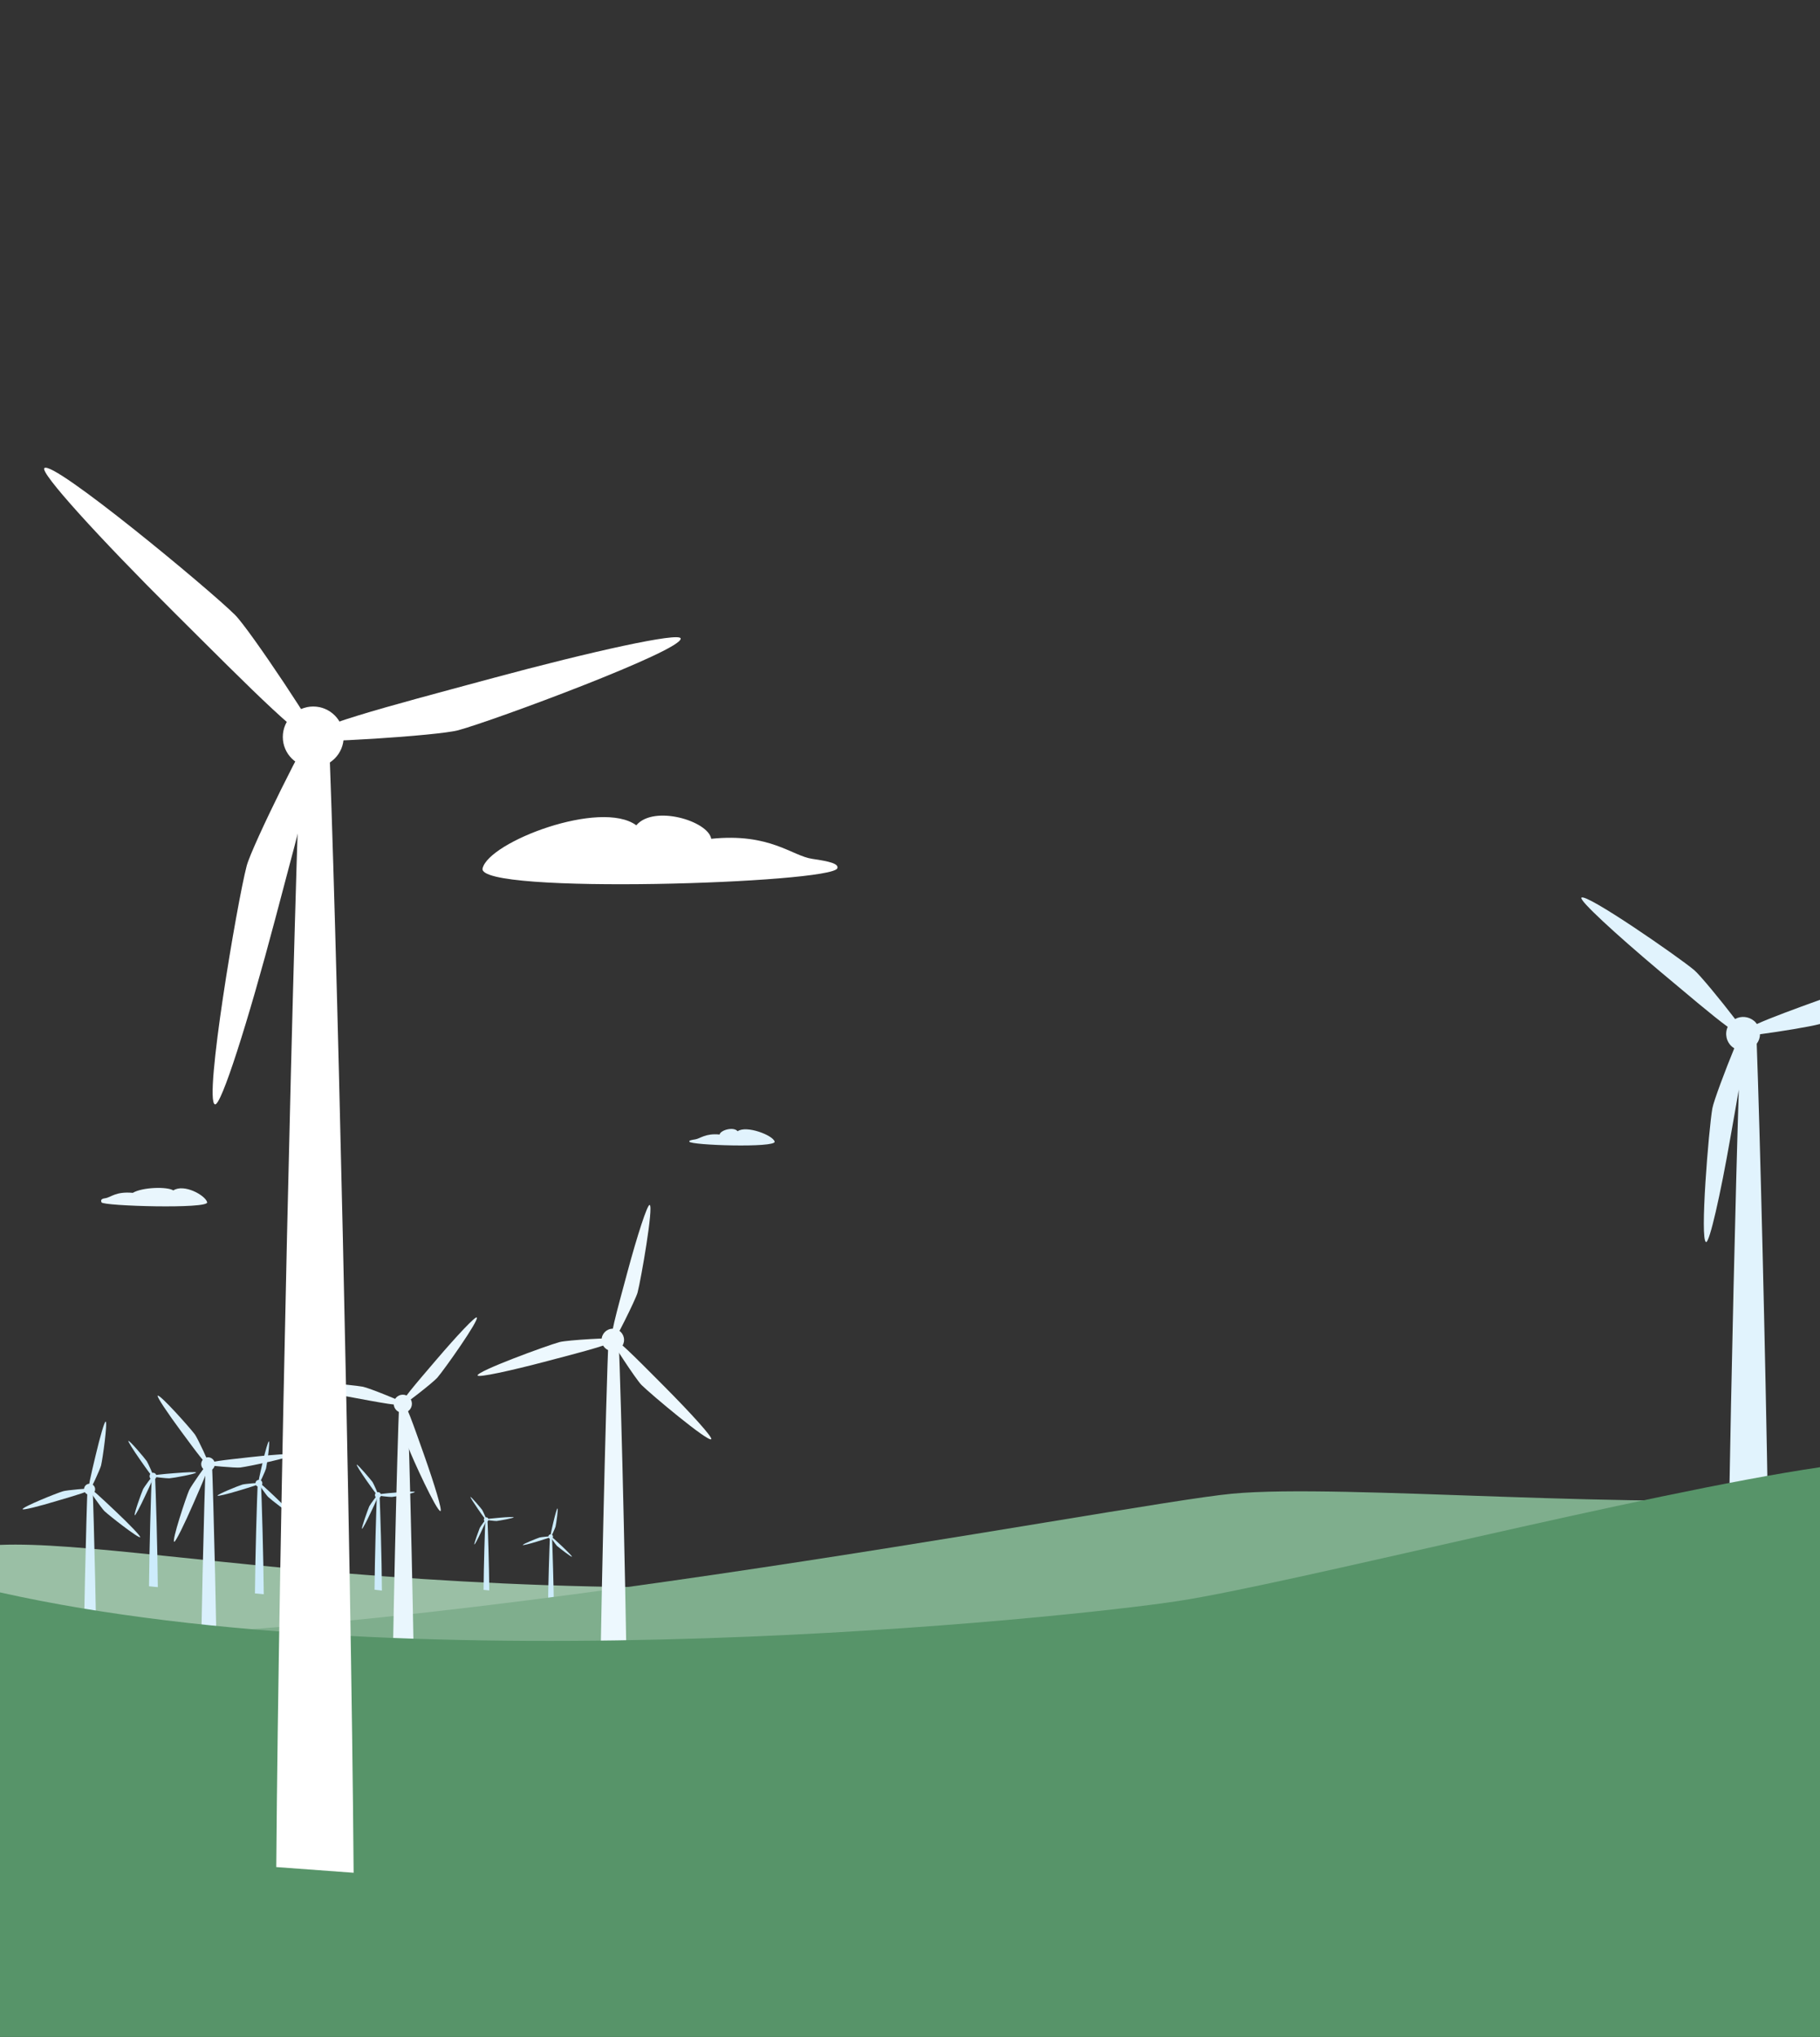 <?xml version="1.0" encoding="utf-8"?>
<!-- Generator: Adobe Illustrator 19.0.0, SVG Export Plug-In . SVG Version: 6.00 Build 0)  -->
<svg version="1.1" id="Layer_3" xmlns="http://www.w3.org/2000/svg" xmlns:xlink="http://www.w3.org/1999/xlink" x="0px" y="0px"
	 viewBox="0 0 1280 1432" enable-background="new 0 0 1280 1432" xml:space="preserve">
<rect x="0" y="0" width="1280" height="1432" fill="#333333" stroke="none"/>
<path id="XMLID_76_" fill="#E1F3FD" d="M544.8,802.6c-1.1-4.5-20-11.7-26-7.3c-3-3.5-12.2-0.7-12.7,2.3c-10-1-13.7,2.9-17.1,3.4
	c-2.8,0.4-4.5,0.8-4.2,1.6C485.6,805.2,545.8,807.1,544.8,802.6z"/>
<path id="XMLID_73_" fill="#9ABFA5" d="M0,1086.1v130.2h1280v-164.7c-123,11-322.2,27.3-399.9,37.5
	C389.6,1153.6,110.6,1081.6,0,1086.1z"/>
<g id="XMLID_66_">
	<path id="XMLID_72_" fill="#CDECFC" d="M385.4,1132.5c0.1-17.6,1-44.6,1.4-53.2h1.4c0.4,8.6,1.2,36.1,1.4,53.7"/>
	<path id="XMLID_71_" fill="#CDECFC" d="M379.5,1080.9c1.1-0.3,8.1-1,8.2-0.8c0.2,0.6-4.3,1.9-9.8,3.6c-5.5,1.7-10.1,2.8-10.2,2.5
		C367.5,1085.5,377.7,1081.5,379.5,1080.9z"/>
	<circle id="XMLID_70_" fill="#CDECFC" cx="387.3" cy="1080.3" r="1.6"/>
	<path id="XMLID_69_" fill="#CDECFC" d="M391.7,1086.8c-0.8-0.8-4.9-6.6-4.7-6.7c0.4-0.5,3.8,2.8,8,6.7c4.2,4,7.5,7.3,7.2,7.6
		C401.8,1094.8,393.2,1088.1,391.7,1086.8z"/>
	<path id="XMLID_68_" fill="#CDECFC" d="M390.7,1073.3c-0.3,1.1-3.2,7.5-3.4,7.5c-0.6-0.1,0.5-4.7,1.8-10.3c1.3-5.6,2.6-10.1,3-10
		C392.7,1060.5,391.2,1071.4,390.7,1073.3z"/>
</g>
<g id="XMLID_60_">
	<path id="XMLID_65_" fill="#CDECFC" d="M179.3,1120.2c0.2-26.1,1.4-66.1,2-79h2.2c0.6,12.8,1.8,53.5,2,79.6"/>
	<path id="XMLID_64_" fill="#CDECFC" d="M170.5,1043.7c1.6-0.5,12.1-1.4,12.2-1.1c0.3,0.9-6.4,2.8-14.6,5.3
		c-8.2,2.5-15,4.1-15.1,3.6C152.7,1050.6,167.7,1044.5,170.5,1043.7z"/>
	<circle id="XMLID_63_" fill="#CDECFC" cx="182.1" cy="1042.8" r="2.4"/>
	<path id="XMLID_62_" fill="#CDECFC" d="M188.6,1052.4c-1.2-1.1-7.3-9.7-7-10c0.7-0.7,5.6,4.1,11.9,10c6.2,5.9,11.1,10.9,10.7,11.3
		C203.5,1064.4,190.7,1054.4,188.6,1052.4z"/>
	<path id="XMLID_61_" fill="#CDECFC" d="M187.1,1032.4c-0.4,1.6-4.8,11.2-5.1,11.1c-0.9-0.2,0.8-7,2.7-15.3s3.9-15,4.4-14.9
		C190,1013.5,187.8,1029.6,187.1,1032.4z"/>
</g>
<g id="XMLID_54_">
	<path id="XMLID_59_" fill="#CDECFC" d="M104.8,1115.2c0.2-26.1,1.4-66.1,2-79h2.2c0.6,12.8,1.8,53.5,2,79.6"/>
	<path id="XMLID_58_" fill="#CDECFC" d="M100.6,1047c0.7-1.5,6.9-10,7.3-9.8c0.9,0.4-2.2,6.7-5.8,14.4c-3.6,7.8-6.9,13.9-7.3,13.7
		C93.9,1064.9,99.4,1049.7,100.6,1047z"/>
	<circle id="XMLID_57_" fill="#CDECFC" cx="107.6" cy="1037.8" r="2.4"/>
	<path id="XMLID_56_" fill="#CDECFC" d="M119.1,1039.3c-1.6,0.1-12.1-1-12.1-1.4c-0.1-0.9,6.8-1.5,15.4-2.2s15.5-1,15.5-0.5
		C138,1036.2,122,1039.1,119.1,1039.3z"/>
	<path id="XMLID_55_" fill="#CDECFC" d="M103.2,1027.2c0.9,1.3,5.2,11,4.9,11.2c-0.8,0.5-4.7-5.2-9.6-12.2c-4.9-7-8.6-12.9-8.2-13.2
		C91,1012.4,101.5,1024.8,103.2,1027.2z"/>
</g>
<g id="XMLID_48_">
	<path id="XMLID_53_" fill="#CDECFC" d="M263.4,1117.6c0.2-22.4,1.2-56.8,1.7-67.8h1.8c0.5,11,1.6,45.9,1.7,68.4"/>
	<path id="XMLID_52_" fill="#CDECFC" d="M259.7,1059c0.6-1.3,6-8.6,6.2-8.4c0.7,0.3-1.8,5.7-5,12.4c-3.1,6.7-5.9,11.9-6.3,11.8
		C254,1074.4,258.7,1061.3,259.7,1059z"/>
	<circle id="XMLID_51_" fill="#CDECFC" cx="265.8" cy="1051.1" r="2.1"/>
	<path id="XMLID_50_" fill="#CDECFC" d="M275.6,1052.4c-1.4,0.1-10.4-0.9-10.4-1.2c-0.1-0.8,5.9-1.3,13.2-1.9s13.3-0.9,13.3-0.4
		C291.8,1049.7,278.1,1052.2,275.6,1052.4z"/>
	<path id="XMLID_49_" fill="#CDECFC" d="M262,1041.9c0.8,1.2,4.4,9.4,4.2,9.6c-0.7,0.5-4-4.5-8.3-10.5c-4.2-6-7.4-11.1-7-11.3
		C251.5,1029.3,260.5,1039.9,262,1041.9z"/>
</g>
<g id="XMLID_42_">
	<path id="XMLID_47_" fill="#CDECFC" d="M340.1,1117.7c0.1-16.7,0.9-42.2,1.3-50.4h1.4c0.4,8.2,1.2,34.2,1.3,50.8"/>
	<path id="XMLID_46_" fill="#CDECFC" d="M337.4,1074.2c0.4-0.9,4.4-6.4,4.6-6.3c0.6,0.3-1.4,4.2-3.7,9.2c-2.3,5-4.4,8.9-4.7,8.7
		C333.2,1085.6,336.7,1075.9,337.4,1074.2z"/>
	<circle id="XMLID_45_" fill="#CDECFC" cx="341.9" cy="1068.3" r="1.6"/>
	<path id="XMLID_44_" fill="#CDECFC" d="M349.3,1069.3c-1,0.1-7.7-0.7-7.7-0.9c-0.1-0.6,4.4-0.9,9.8-1.4c5.4-0.5,9.9-0.6,9.9-0.3
		C361.3,1067.3,351.1,1069.1,349.3,1069.3z"/>
	<path id="XMLID_43_" fill="#CDECFC" d="M339.1,1061.5c0.6,0.9,3.3,7,3.1,7.1c-0.5,0.3-3-3.3-6.1-7.8s-5.5-8.2-5.2-8.4
		C331.3,1052.1,338,1060,339.1,1061.5z"/>
</g>
<path id="XMLID_39_" fill="#7FAE8D" d="M0,1150.6v65.7h1280v-164.7c-123,11-335.4-8.8-413.4-1.5S262.1,1161.1,0,1150.6z"/>
<path id="XMLID_38_" fill="#EDF8FE" d="M421.5,1234.1c0.6-84.7,4.7-253.2,6.5-294.7h7c1.9,41.5,5.9,212.2,6.5,296.9"/>
<path id="XMLID_37_" fill="#EDF8FE" d="M448.4,908.7c-1.4,5.1-16.7,35.6-17.7,35.4c-3-0.8,3.2-22.4,10.4-49.2
	c7.2-26.8,14.2-48.2,15.8-47.8C459.8,847.9,450.8,899.6,448.4,908.7z"/>
<circle id="XMLID_36_" fill="#EDF8FE" cx="431" cy="942" r="7.9"/>
<path id="XMLID_35_" fill="#EDF8FE" d="M393.6,943.5c5.1-1.4,39.2-3.4,39.5-2.3c0.8,3-21,8.5-47.9,15.6
	c-26.8,7.1-48.9,11.8-49.3,10.2C335.1,964.1,384.4,946,393.6,943.5z"/>
<path id="XMLID_34_" fill="#EDF8FE" d="M451.1,973.6c-3.8-3.8-22.5-32.3-21.8-33c2.2-2.2,17.8,14,37.4,33.6
	c19.6,19.7,34.7,36.4,33.5,37.6C498.1,1014,457.8,980.3,451.1,973.6z"/>
<path id="XMLID_33_" fill="#DAF0FC" d="M140.8,1205c0.4-51.4,2.8-153.6,4-178.8h4.2c1.1,25.2,3.6,128.8,4,180.1"/>
<path id="XMLID_32_" fill="#DAF0FC" d="M133,1047.7c1.3-3,13.2-19.9,13.8-19.7c1.7,0.7-3.9,13.2-10.6,28.6
	c-6.7,15.4-12.8,27.7-13.7,27.3C120.7,1083.2,130.7,1053,133,1047.7z"/>
<circle id="XMLID_31_" fill="#DAF0FC" cx="146.3" cy="1029.3" r="4.8"/>
<path id="XMLID_30_" fill="#DAF0FC" d="M169,1031.7c-3.2,0.4-23.8-1.4-23.9-2.1c-0.2-1.9,13.4-3.2,30.1-5.1s30.4-2.8,30.5-1.8
	C205.8,1024.5,174.7,1031,169,1031.7z"/>
<path id="XMLID_29_" fill="#DAF0FC" d="M137.1,1008.5c1.9,2.6,10.7,21.4,10.1,21.7c-1.5,1.1-9.5-10-19.5-23.5
	c-10-13.5-17.6-24.9-16.8-25.5C112.5,980.1,133.7,1003.9,137.1,1008.5z"/>
<path id="XMLID_28_" fill="#E9F6FD" d="M275.5,1224.5c0.5-68.9,3.8-205.9,5.3-239.7h5.7c1.5,33.8,4.8,172.7,5.3,241.5"/>
<path id="XMLID_27_" fill="#E9F6FD" d="M255.2,974.9c4.3,0.8,30,11.2,29.8,12.1c-0.5,2.5-18.4-1.1-40.6-5.2s-40-8.4-39.8-9.7
	C205.1,969.6,247.6,973.5,255.2,974.9z"/>
<circle id="XMLID_26_" fill="#E9F6FD" cx="283.3" cy="986.9" r="6.4"/>
<path id="XMLID_25_" fill="#E9F6FD" d="M287,1017.1c-1.4-4.1-5.3-31.6-4.5-31.9c2.4-0.8,8.2,16.5,15.8,37.8
	c7.5,21.3,12.8,38.9,11.5,39.3C307.4,1063.2,289.6,1024.4,287,1017.1z"/>
<path id="XMLID_24_" fill="#E9F6FD" d="M307.6,968.5c-2.8,3.3-24.7,20.4-25.4,19.8c-1.9-1.6,10.2-15.4,24.8-32.5
	c14.7-17.2,27.3-30.5,28.3-29.6C337.3,927.8,312.6,962.7,307.6,968.5z"/>
<g id="XMLID_18_">
	<path id="XMLID_23_" fill="#D5EFFC" d="M58.4,1191.2c0.3-42.2,2.3-126.1,3.2-146.8h3.5c0.9,20.7,2.9,105.7,3.2,147.9"/>
	<path id="XMLID_22_" fill="#D5EFFC" d="M44.3,1048.4c2.5-0.8,19.5-2.3,19.6-1.8c0.4,1.5-10.3,4.6-23.6,8.5
		c-13.2,4-24.1,6.7-24.4,5.9C15.6,1059.5,39.8,1049.7,44.3,1048.4z"/>
	<circle id="XMLID_21_" fill="#D5EFFC" cx="63" cy="1047" r="3.9"/>
	<path id="XMLID_20_" fill="#D5EFFC" d="M73.5,1062.4c-1.9-1.8-11.7-15.7-11.4-16.1c1.1-1.1,9.1,6.7,19.2,16.2s17.8,17.6,17.3,18.2
		C97.5,1081.7,76.9,1065.6,73.5,1062.4z"/>
	<path id="XMLID_19_" fill="#D5EFFC" d="M71.1,1030.2c-0.6,2.6-7.7,18-8.3,17.9c-1.5-0.4,1.2-11.2,4.4-24.7
		c3.2-13.5,6.3-24.2,7.1-24C75.8,999.7,72.2,1025.6,71.1,1030.2z"/>
</g>
<g id="XMLID_13_">
	<path id="XMLID_17_" fill="#E1F3FD" d="M1237.8,727.1c14.2-1.9,34.6-5.2,42.2-7.2v-17c-18.3,6.6-34.1,12.4-44.4,17
		c-0.6-0.8-1.2-1.6-2-2.2c-3.9-3.2-9.2-3.6-13.3-1.3c-9.7-12.7-24.8-31.1-28.9-34.5c-11-9.2-76.2-54.4-79.2-50.8
		c-1.6,1.9,23.4,25,55.5,52c19.3,16.1,36.2,30.6,47.4,38.8c-2.2,4.8-1,10.6,3.2,14.1c0.5,0.4,0.9,0.7,1.4,1
		c-6.1,14.8-14.5,37.1-15.4,42.2c-2.5,14.1-9,93.2-4.4,94c2.4,0.4,10-32.8,17.2-74.1c2.1-11.9,4.1-23.1,5.8-33.1
		c-2.3,72.2-5.2,198-7,302.1h27.6c-2-122.4-5.8-274.2-8-334.3C1237,731.8,1237.8,729.4,1237.8,727.1z"/>
</g>
<path id="XMLID_8_" fill="#579469" d="M0,1119.5v312.8h1280v-400.8c-123,18-373,82-451,94S295,1185.5,0,1119.5z"/>
<path id="XMLID_7_" fill="#FFFFFF" d="M322.2,513.4c-14,3.8-106.6,9.7-107.3,6.8c-2.2-8.1,57.1-23.3,129.9-43
	c72.9-19.7,132.7-32.7,133.9-28.4C480.9,457,347.1,506.7,322.2,513.4z"/>
<circle id="XMLID_6_" fill="#FFFFFF" cx="220.3" cy="518.1" r="21.4"/>
<path id="XMLID_5_" fill="#FFFFFF" d="M165.3,432.3c10.3,10.2,61.7,87.5,59.6,89.5c-5.9,5.9-48.7-37.8-102.2-91
	s-94.7-98.6-91.5-101.7C37.1,323.1,147,414.1,165.3,432.3z"/>
<path id="XMLID_4_" fill="#FFFFFF" d="M173.5,608.7c3.7-14,44.9-97.1,47.7-96.4c8.1,2.2-8.4,61.1-27.7,134s-38,131.3-42.3,130.1
	C143.1,774.3,166.9,633.6,173.5,608.7z"/>
<path id="XMLID_3_" fill="#FFFFFF" d="M194.3,1312.6c1.7-230.3,12.6-688.4,17.7-801.4H231c5.1,113,16,575.1,17.7,805.4L194.3,1312.6
	z"/>
<path id="XMLID_2_" fill="#FFFFFF" d="M339.4,610.5c4.4-18.7,83-48.7,108.1-30.3c12.4-14.6,50.6-3,52.7,9.5
	c41.4-4.3,56.9,12.1,71.1,14.1c11.6,1.7,18.7,3.3,17.6,6.6C585.5,621,335,629.2,339.4,610.5z"/>
<path id="XMLID_1_" fill="#E9F6FD" d="M145.7,845.2c-1.3-4.9-16.3-13.2-23.8-8.3c-4.3-2.8-21.8-2.3-28.5,1.7
	c-12.3-1.1-15.2,3.2-19.5,3.8c-3.4,0.4-2.9,2-2.5,2.9C72.5,847.9,147.1,850.1,145.7,845.2z"/>
<rect id="XMLID_11_" x="0" y="-0.1" fill="none" width="20" height="41.5"/>
<rect id="XMLID_14_" x="1260" y="-0.1" fill="none" width="20" height="41.5"/>
</svg>
